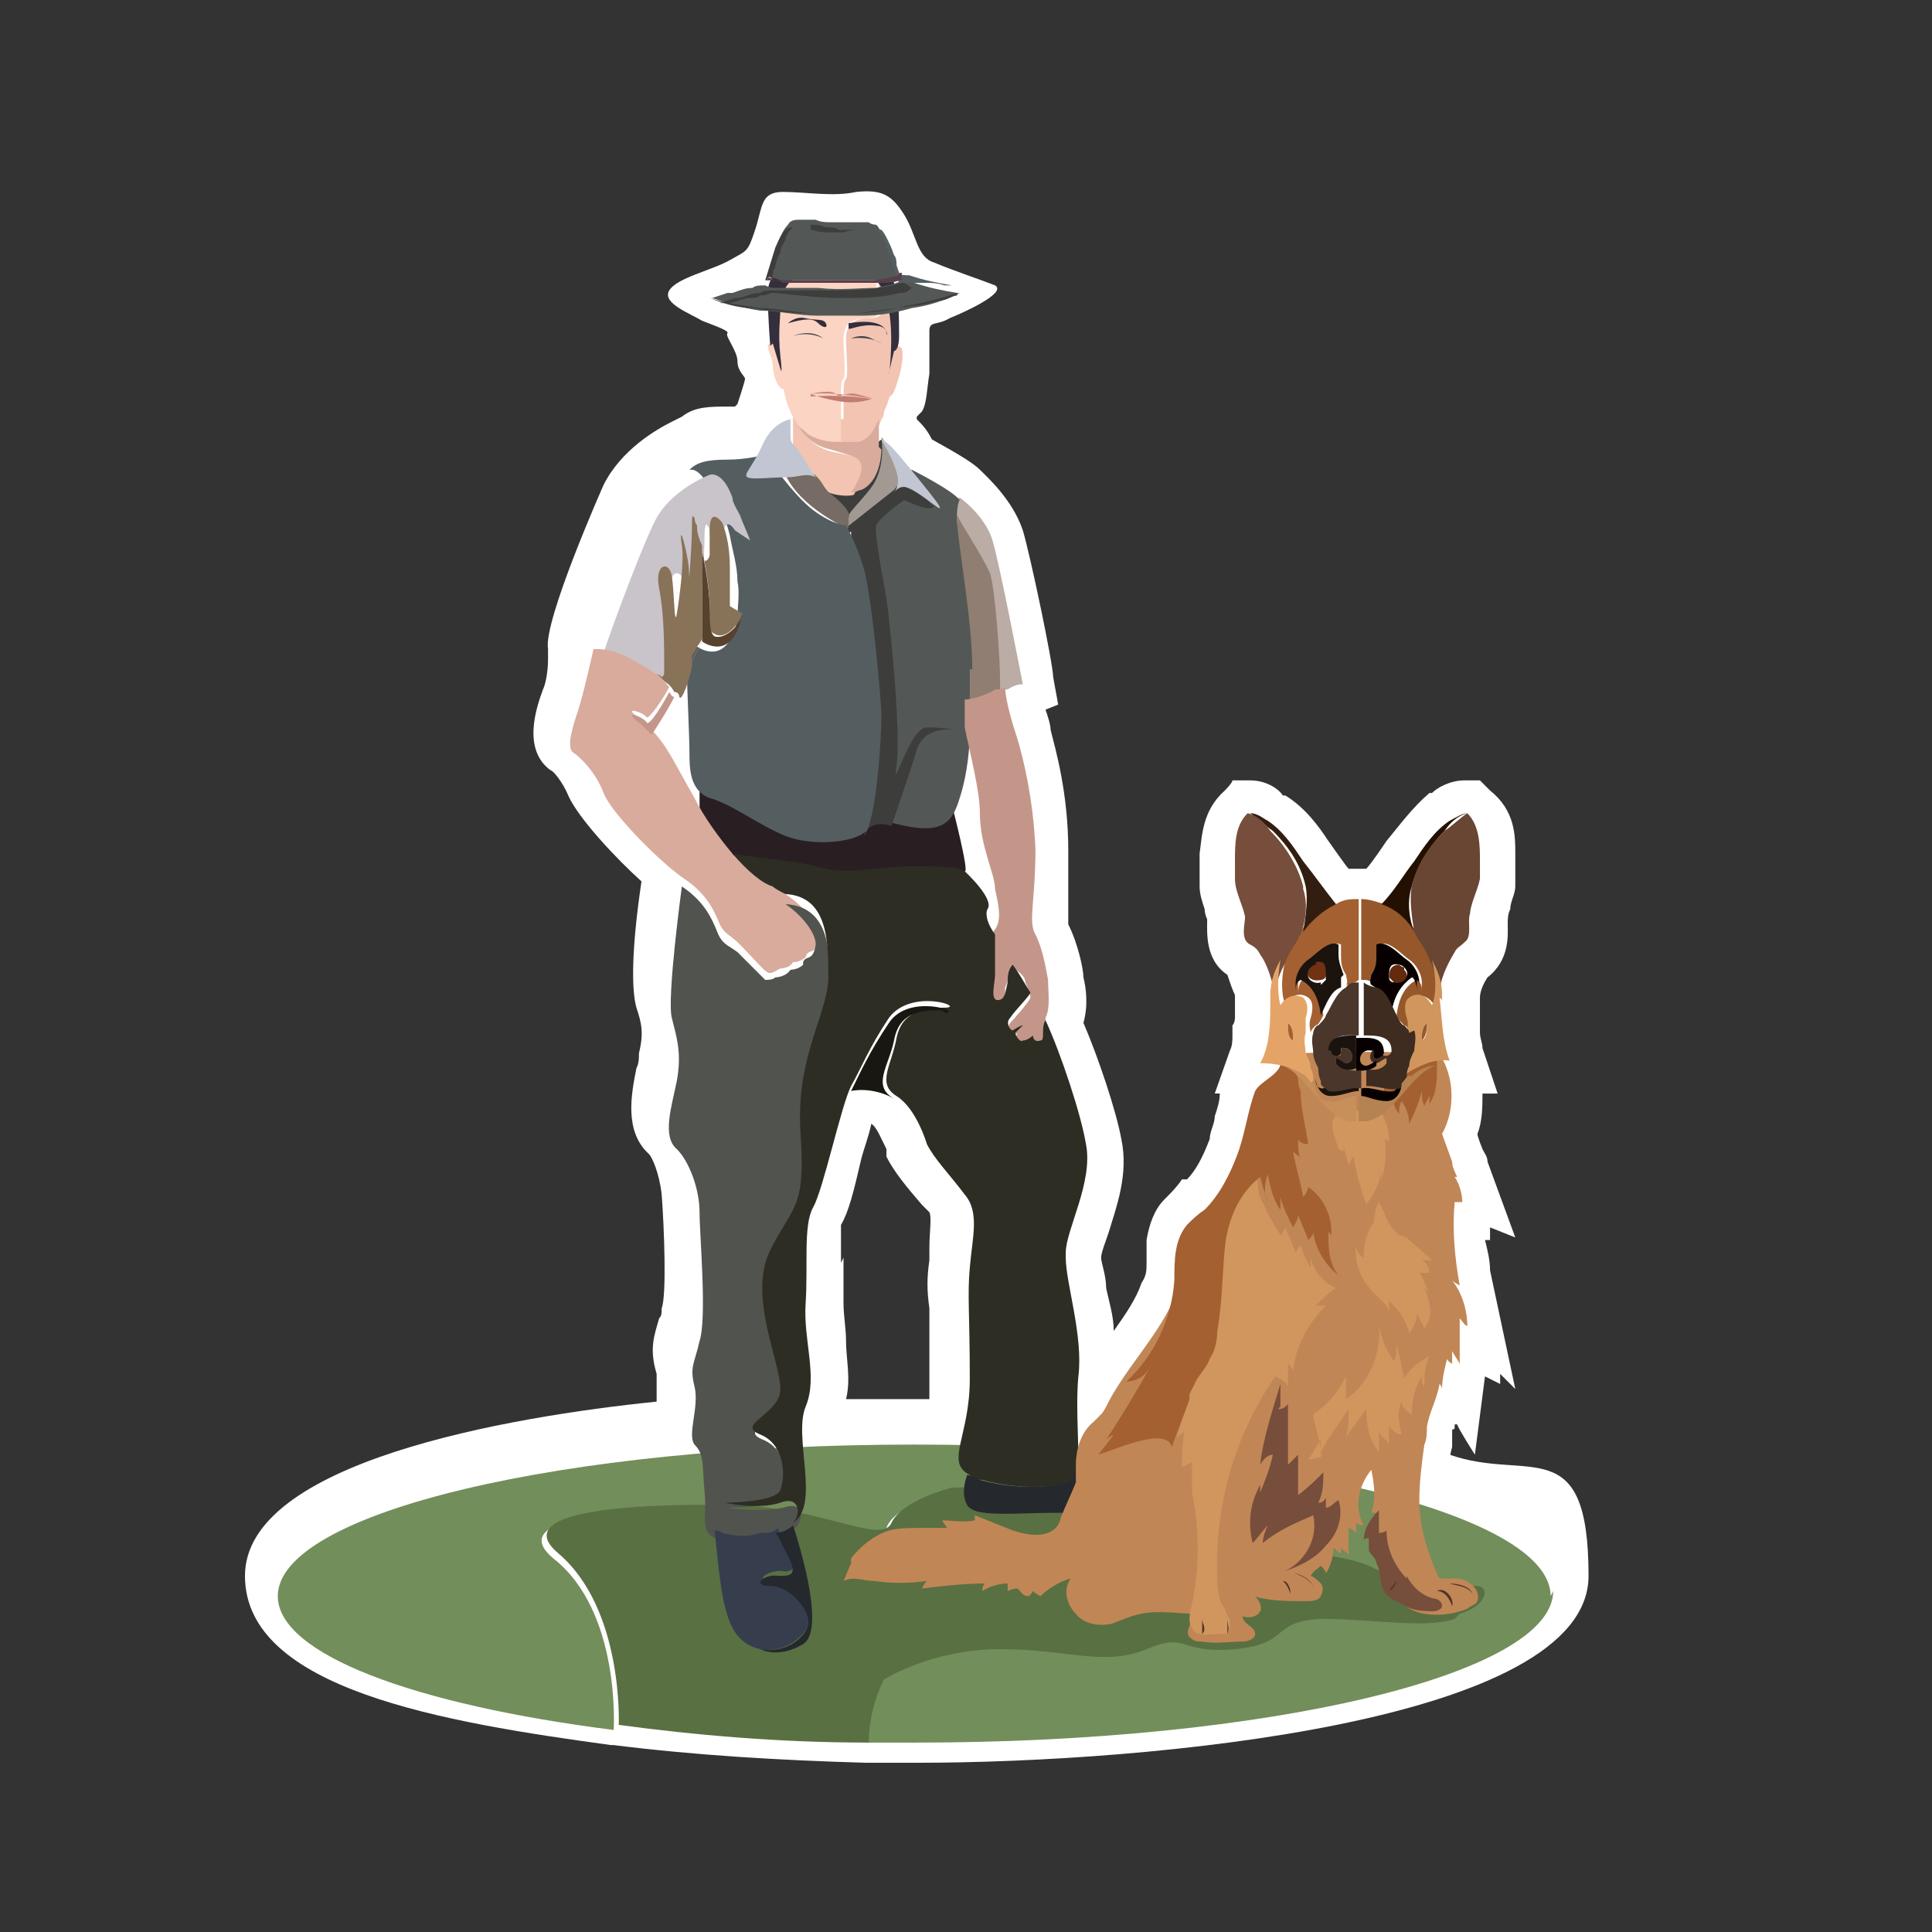 <?xml version="1.0" encoding="UTF-8"?>
<svg id="Livello_1" data-name="Livello 1" xmlns="http://www.w3.org/2000/svg" version="1.1" viewBox="0 0 76.5 76.5">
  <rect x="0" y="0" width="76.5" height="76.5" fill="#333333" stroke="none"/>
  <defs>
    <style>
      .cls-1 {
        fill: #764e3b;
      }

      .cls-1, .cls-2, .cls-3, .cls-4, .cls-5, .cls-6, .cls-7, .cls-8, .cls-9, .cls-10, .cls-11, .cls-12, .cls-13, .cls-14, .cls-15, .cls-16, .cls-17, .cls-18, .cls-19, .cls-20, .cls-21, .cls-22, .cls-23, .cls-24, .cls-25, .cls-26, .cls-27, .cls-28, .cls-29, .cls-30, .cls-31, .cls-32, .cls-33, .cls-34, .cls-35, .cls-36, .cls-37, .cls-38, .cls-39, .cls-40, .cls-41, .cls-42, .cls-43, .cls-44, .cls-45, .cls-46, .cls-47, .cls-48, .cls-49, .cls-50, .cls-51 {
        stroke-width: 0px;
      }

      .cls-2 {
        fill: #c4968a;
      }

      .cls-3 {
        fill: #c9c3ca;
      }

      .cls-4 {
        fill: none;
      }

      .cls-5 {
        fill: #291f22;
      }

      .cls-6 {
        fill: #b58251;
      }

      .cls-7 {
        fill: #4a362a;
      }

      .cls-8 {
        fill: #694534;
      }

      .cls-9 {
        fill: #d0965e;
      }

      .cls-10 {
        fill: #545e61;
      }

      .cls-11 {
        fill: #57422e;
      }

      .cls-12 {
        fill: #887258;
      }

      .cls-13 {
        fill: #cc8478;
      }

      .cls-14 {
        fill: #25292d;
      }

      .cls-15 {
        fill: #f2c4b1;
      }

      .cls-16 {
        fill: #907e72;
      }

      .cls-17 {
        fill: #a39993;
      }

      .cls-18 {
        fill: #a46030;
      }

      .cls-19 {
        fill: #342e3d;
      }

      .cls-20 {
        fill: #e5a467;
      }

      .cls-21 {
        fill: #fbd4c3;
      }

      .cls-22 {
        fill: #3d3d3b;
      }

      .cls-23 {
        fill: #321e10;
      }

      .cls-24 {
        fill: #c2c6d2;
      }

      .cls-25 {
        fill: #363e4d;
      }

      .cls-26 {
        fill: #766b65;
      }

      .cls-27 {
        fill: #3c413f;
      }

      .cls-28 {
        fill: #49333d;
      }

      .cls-29 {
        fill: #51534e;
      }

      .cls-30 {
        fill: #1c1c1b;
      }

      .cls-31 {
        fill: #728e5a;
      }

      .cls-32 {
        fill: #181711;
      }

      .cls-33 {
        fill: #2d2d24;
      }

      .cls-34 {
        fill: #96582a;
      }

      .cls-35 {
        fill: #535856;
      }

      .cls-36 {
        fill: #1a130e;
      }

      .cls-37 {
        fill: #713112;
      }

      .cls-38 {
        fill: #3e2c21;
      }

      .cls-39 {
        fill: #6c555f;
      }

      .cls-40 {
        fill: #241000;
      }

      .cls-41 {
        fill: #d8ab9c;
      }

      .cls-42 {
        fill: #597042;
      }

      .cls-43 {
        fill: #c78f5a;
      }

      .cls-44 {
        fill: #503528;
      }

      .cls-45 {
        fill: #bbaca6;
      }

      .cls-46 {
        fill: #fff;
      }

      .cls-47 {
        fill: #080000;
      }

      .cls-48 {
        fill: #c07d70;
      }

      .cls-49 {
        fill: #c18656;
      }

      .cls-50 {
        fill: #58404b;
      }

      .cls-51 {
        fill: #632a0d;
      }
    </style>
  </defs>
  <path class="cls-46" d="M57.4,58.2c0-.3,0-.6.1-.9v-.7c.1,0,.1,0,.1-.2h.1c0,.1.7,1.2.7,1.2l.4-3.1.6.3v-.4s.6.6.6.6l-1-4.7c0-.4-.1-.8-.2-1.2h.2s0-.5,0-.5l1,.4-1.1-3c0-.2-.1-.3-.2-.5,0,0-.2-.5-.2-.6.2-.5.2-1.1.2-1.6h.6s-.6-1.8-.6-1.8c0-.2-.1-.4-.1-.6,0,0,0-.1,0-.2h0c0-.2,0-.3,0-.4v-.8c0,0,0,0,0,0,0-.2.1-.5.3-.8h0c.9-.7.8-1.7.8-2.1h0c0-.2,0-.4.1-.6,0-.3.2-.6.2-.9h0v-.2c0-.2,0-.5,0-.8,0-.1,0-.2,0-.3,0-.7,0-1.7-1-2.5l-.4-.4h-.5s-.1,0-.1,0c-.6,0-1.1.3-1.3.5h-.1c-.7.6-1.2,1.3-1.7,1.9,0,0-.6.9-.8,1.1-.1,0-.2,0-.3,0h-.1c-.1,0-.2,0-.3,0-.1-.1-.8-1.1-.8-1.1-.4-.6-.9-1.3-1.7-1.8h-.1c-.2-.3-.7-.6-1.3-.6h-.7c0,.1-.3.4-.3.4-.9.8-.9,1.8-1,2.5,0,0,0,.2,0,.4,0,.2,0,.5,0,.7h0c0,.1,0,.2,0,.2,0,.3.1.6.2.9,0,.2.1.4.1.4h0c0,.5-.1,1.6.8,2.2h0c.1.3.2.6.3.8v.9c0,0,0,.2-.1.3h0c0,.2,0,.3,0,.4,0,.2,0,.4-.1.6l-.6,1.7h.2c0,.3-.1.6-.2.9,0,.3-.2.6-.2.9-.3.8-.6,1.3-.9,1.6h-.2c-.2.3-.4.5-.7.8-.4.4-.6,1-.7,1.6,0,.3,0,.6,0,.9,0,.3,0,.5-.2.8-.2.6-.6,1.2-1.1,1.9,0-.6-.2-1.2-.3-1.7,0-.5-.2-1-.2-1.2s.2-.7.3-1c.3-1,.8-2.3.5-3.7-.2-1.1-.9-3.2-1.5-4.6.2-.7.1-1.4,0-1.8,0-.3-.2-1.3-.6-2.1,0,0,0-.4,0-.7,0-.5,0-1.2,0-2.2,0-2.3-.5-4-.7-4.8,0-.2-.1-.5-.2-.8l.5-.2-.2-1.1c0-.5-.9-4.8-1.2-5.8-.4-1.2-1.4-2.1-1.7-2.4-.3-.3-1-.7-1.9-1.2h0c-.2-.4-.4-.6-.6-.8,0,0,0,0,0-.1,0,0,.1-.1.2-.2.2-.3.2-.9.3-1.5,0-.6,0-1.2,0-1.7,0-.4.3-.2.8-.5.5-.2,2.3-1,1.8-1.3-.5-.2-1.7-.6-2.4-.9-.7-.2-.7-1.1-1.2-1.9-.5-.8-.9-1-1.9-.9-.9.2-2,0-2.9,0-.9,0-.8.6-1.1,1.5-.3.9-.3.8-1,1.2-.7.4-2.1.7-2.4,1.2-.3.5.8.9,1.3,1.2.5.2,1.1.4,1,.5-.1.1.4.7.4,1.1,0,.4.3.6.3.7s-.3,1-.3,1c0,0,0,0-.1.1-.1,0-.2,0-.3,0-.7,0-1.3,0-1.8.4l-.4.2c-.6.3-2,1.1-2.7,2.5,0,0-2.4,5.4-2.2,6.5v.4c0,.5-.1,1-.2,1.2-.3.8-.8,2.4.3,3.2.1,0,.5.5.7,1,.4.9,1.9,2.5,2.9,3.4-.4,2.7-.4,4.3-.2,5,.2.6.3,1,.1,1.8,0,.2,0,.4-.1.6-.2,1-.5,2.5.5,3.4.1.1.4.7.5,1.6.1,1.3.2,4,0,4.5,0,.2,0,.3-.1.4-.2.7-.4,1.2-.1,2.2,0,.1,0,.5,0,.7,0,.1,0,.3,0,.4-5.9.6-16.3,2.4-16.3,6.9s7.9,5.8,14.5,6.7h.1c3.2.4,6.5.6,10,.7.7,0,1.3,0,2,0,9.2,0,26.6-1.6,26.6-7.4s-2.4-3.7-5.5-4.8ZM33.3,50c0-.5,0-1.3,0-1.5.3-.5.5-1.3.8-2.6.1-.4.3-.9.4-1.4,0,0,0,0,0,0,.2.1.4.6.6,1h0c0,.1,0,.3,0,.3.3.6.8,1.2,1.4,1.9l.3.3c.1.2,0,.8,0,1.4v.5c-.1.7-.1,1.2,0,1.9,0,.6,0,1.4,0,2.7,0,.3,0,.6,0,.9h-.5c-1,0-1.9,0-2.8,0,.2-.8,0-1.6,0-2.3,0-.5-.1-1-.1-1.5,0-.6,0-1.2,0-1.8Z"/>
  <path class="cls-31" d="M61.5,63c0,3.3-11.3,6-25.2,6s-1.3,0-2,0c0-.2,0-2.1,1.5-3.7,1.6-1.6,2.7-4.4,7.7-4.4,5.1,0,2.8-1.6,2.5-1.6-.3,0-8.5-.2-8.5-.2,0,0-2.1.5-2.4,1.4-.4.9-2.8-.8-6.4-.7,0,0-9.4-.3-6.8,1.9,2.7,2.1,2.4,6.8,2.4,6.8-7.9-1-13.3-3-13.3-5.3,0-3.3,11.3-6,25.2-6s25.2,2.7,25.2,6Z"/>
  <path class="cls-42" d="M46.7,60.3c-.9-.4-1.9-.8-2.7-1.2,1.1,0,2,0,2.1,0,.2,0,1,.6.6,1.1Z"/>
  <path class="cls-42" d="M57.6,64.1c-1.1.4-3.3,0-5.3,0-2,.1-1.2,1-3.4,1.2-2.3.2-1.8-.7-3.5,0-1.7.7-3.1,0-5.8,0-2.7,0-4.6,1.2-4.6,1.2-.6,1.2-.6,2.3-.6,2.5-3.6,0-6.9-.3-9.9-.7h0s.2-4.6-2.4-6.8c-2.6-2.2,6.8-1.9,6.8-1.9,3.5,0,6,1.6,6.4.7.4-.9,2.4-1.4,2.4-1.4,0,0,1.8,0,3.7,0,.9,0,1.9,0,2.8,0h0c.8.3,1.8.8,2.7,1.2,1.5.6,2.9,1.2,2.9,1.2.2,0,3.6.2,4.6.8,1,.5,3,.8,3.9.7.8-.1.6.8-.5,1.1Z"/>
  <path class="cls-42" d="M44,59.1c-.8,0-1.8,0-2.8,0,.7-.4,1.2-.6,1.2-.6,0,0,.6.3,1.5.7Z"/>
  <g>
    <path class="cls-22" d="M32.4,19.3l2.5-1.9s.5,1.6-.2,2.6-1.1,1.1-1.1,1.1l-1.1-1.9Z"/>
    <path class="cls-5" d="M38.2,34.6h0c-.3-.2-1-.3-2.2-.2-1.1,0-2.4.4-3.7,0-.8-.3-2.6-.4-3.7-.6-.5,0-.9-.2-.9-.4,0-.5,0-2.2,0-2.2l6.2-.3,3.8,1s.7,2.7.5,2.6Z"/>
    <path class="cls-45" d="M40.4,27.1s-.2,0-.5.2c-.1,0-.3,0-.4.1,0,0,0,0,0,0-.2,0-.4.1-.5.1-.2,0-.2-.2,0-.6.1-.4.3-.9.3-1.4,0-1-.2-2.7-.7-3.2-.6-.5-.7-1.8-.7-1.8,0,0,0,0,0-.2h0c0-.2,0-.6.1-.6,0,0,0,0,0,0,0,0,1,.7,1.3,1.7.3,1,1.2,5.7,1.2,5.7Z"/>
    <path class="cls-16" d="M39.6,27.4s0,0,0,0c0,0-.8.3-1.2.4,0,0,0,0,0,0,0,0-.1-.1-.2-.4-.3-1.5-.3-7-.3-7h0s0,0,0,0c0,.1,1,1.6,1.3,2.3.2.6.4,3.3.4,4.3,0,.3,0,.4,0,.4Z"/>
    <path class="cls-35" d="M38.4,26.5c0,.1,0,.2,0,.4,0,.3,0,.6,0,.9,0,.4,0,.7,0,1.1,0,1.1-.2,2.1-.4,2.7-.3,1-.7,1.5-2.6,1-1.8-.5-2.1-6-2.1-6l.8-5.9,2-2.1s1.6.8,1.9,1.2c0,0,0,0,0,0,0,0-.1.1-.1.6,0,0,0,0,0,.2,0,.8.6,3.9.6,5.9Z"/>
    <path class="cls-22" d="M37,20s0,.2-.4.1-.8-.3-.8-.3c0,0-1,.7-1.1,1s.3,2.3.4,2.9.6,5.3.4,6.6.5-1.5,1.2-1.5,1.1.1,1.1.1c0,0-1.2-.2-1.5.8s-1,3-1,3c0,0-.6-.2-.9.1s-.7-4.1-.7-4.1v-8.1s1.5-1.5,1.5-1.5c0,0,.6-.4,1.7.9Z"/>
    <path class="cls-21" d="M30.8,13.7s-.4-.2-.4,0,.2.5.2.8.2,1,.5.9-.3-1.7-.3-1.7Z"/>
    <path class="cls-15" d="M35.4,13.8s.2-.2.3,0,0,.8-.1,1.1-.2.8-.4.8.3-1.9.3-1.9Z"/>
    <path class="cls-15" d="M31.6,16.8c0,0,.4.9,1.4,1.1,1,.2,1.1.2,1.2.6.1.3-.4,1.1-.4,1.1h0c-.5.1-1-.1-1-.1l-1.4-1.8v-1.2h1.2c0,0,.8.1.8.1h1.5c-.2.6-.5,1-.9,1s-.4,0-.6,0c-.3,0-.7,0-1.3-.3-.2-.1-.3-.3-.5-.5Z"/>
    <path class="cls-21" d="M34.3,12.6c-.9,0-.9.6-.9.9s.1,1.4,0,1.5c-.1.1-.1.3-.1.6,0,.1,0,.4,0,.6,0,.1,0,.2,0,.3,0,.2,0,.4,0,.5,0,.2,0,.5,0,.5-.3,0-.7,0-1.3-.3-.2-.1-.3-.3-.5-.5,0,0,0,0,0,0,0-.1-.2-.3-.2-.4-.3-.6-.3-1.3-.4-1.7-.2-.7-.2-1.7,0-2.8.2-1.1,1-1.1,1.6-1.1.6,0,1.4-.1,1.4-.1,0,0,.8.1.8.7,0,.6.5,1.3-.4,1.3Z"/>
    <path class="cls-15" d="M35.5,14.1c0,.5-.2,1.6-.5,2.2,0,.1,0,.2-.1.3-.2.5-.5.9-.9.9s-.4,0-.6,0c0,0,0-.3,0-.5,0,0,0-.3,0-.5,0,0,0-.2,0-.3,0-.3,0-.5,0-.6,0-.2,0-.5.1-.6.1-.1,0-1.2,0-1.5s0-.9.9-.9c.9,0,.5-.7.4-1.3,0-.6-.8-.7-.8-.7.8-.2,1.2.5,1.3.9.1.4.2,1.9.2,2.6Z"/>
    <path class="cls-41" d="M34.9,17.8c0,.3-.1,1.3-.8,1.6-.1,0-.2.1-.4.1h0s.5-.7.4-1.1c-.1-.3-.2-.3-1.2-.6-1-.2-1.3-1-1.4-1.1.1.2.3.3.5.5.5.3.9.3,1.3.3.2,0,.4,0,.6,0,.4,0,.7-.4.9-.9,0,0,0,.8,0,1.1Z"/>
    <path class="cls-17" d="M33.5,20.9l1.9-1.5.4-.5s-.7-1.4-.9-1.6c0,0,.2,1.2-.4,2s-1.2,1.2-.9,1.5Z"/>
    <path class="cls-24" d="M35.4,19.5s.2-.3.5-.2.7.4,1.1.7.2,0-.2-.5-1.2-1.5-1.5-1.8-.4-.3-.4-.3c0,0,.4.7.5,1s.3.7,0,1.1Z"/>
    <path class="cls-26" d="M33.5,20.9s-1.8-.8-2.4-2.1c0,0,.9-.8,1.6.6,0,0,1.1.8.9,1.1v.4Z"/>
    <path class="cls-10" d="M34.3,32.9c-.5.5-2.2.6-3.2.2-1-.4-2.2-1.3-3-1.5-.8-.3-.8-1.2-.8-1.8s-.1-2.7-.1-3.1,0,0,0,0c0-.1,0-.2,0-.4,0,0,0,0,0,0,0-.2.1-.3.2-.4,0-.2.2-.3.2-.3h0s1.2.9,1.6-1.1c0-.5.1-1,0-1.5,0-.6-.2-1.2-.3-1.8,0,0,0,0,0,0-.1-.4-.2-.7-.4-1-.1-.3-.2-.5-.3-.7-.5-1-.8-.9-.9-.9,0,0,0,0,0,0,.3-.3.7-.4,1.5-.4.8,0,1.5-.2,1.5-.2,0,0,1.1,1.6,1.9,2.2.8.6,1.3.6,1.3.6,0,0,.4.7.7,1.7.3,1,.7,5.1.7,5.9,0,.8-.2,4.2-.7,4.7Z"/>
    <path class="cls-24" d="M31.3,16.6s-.7.1-1.1,1-.8,1.2-.6,1.3.9,0,1.5,0,.8-.2,1.2,0c0,0-.7-1.1-.8-1.2s-.2-.2-.2-.4,0-.7,0-.7Z"/>
    <path class="cls-3" d="M29.1,21s-.4-.7-.5.3c0,.2,0,.4,0,.6,0,0,0,0,0,.1,0,0,0,.1,0,.2,0,0,0,0,0,0,0,0,0,0,0,.1-.1.2-.3.2-.3-.2,0,0,0,0,0-.1,0,0,0,0,0,0,0,0,0,0,0-.1,0,0,0,0,0,0,0-.2,0-.5-.2-.7,0,0,0,0,0-.1,0,0,0,0,0,0,0,0,0,0,0,0,0-.1,0-.2-.1-.3,0,0,0,0,0,0,0,0,0,0,0,0,0,0,0,0,0,0,0-.1-.1,0-.1.3,0,1.1-.2,3.1-.2,3.1,0,0,0-1,0-1.9-.2-.9-.3-1-.2-.4.1.6,0,2.2-.2,2.7-.1.6,0-.9-.2-1.5-.1-.6-.7-.6-.5.5.2,1,.1,2.4.2,3.1,0,.3,0,.4-.2.4,0,0,0,0,0,0,0,0,0,0,0,0,0,0-.2,0-.3-.1,0,0,0,0,0,0h0c-.2-.1-.5-.3-.9-.5-.6-.3-1.1-.3-1.3-.3h0c-.2,0-.3,0-.3,0,0-.2,1.5-4.3,2.1-5.5.6-1.3,2.2-1.9,2.2-1.9t0,0s0,0,0,0c0,0,.5-.2.9.9,0,.2.2.5.3.7.1.3.3.7.4,1,0,0,0,0,0,0Z"/>
    <path class="cls-12" d="M29.4,24.3c-.3.7-.8,1-1.1.8-.3-.1-.2-.5-.2-1.2,0-.6-.3-2.4-.3-1.9,0,.5,0,3.3,0,3.3h0s-.1.2-.2.3c0,.1-.2.3-.2.4,0,0,0,0,0,0,0,.1,0,.3,0,.4-.1.5-.4,1.4-.5,1.2,0,0,0,0,0,0,0,0,0-.2-.2-.2-.1-.2-.3-.4-.5-.5-.2-.1-.3-.2-.3-.2.1,0,.2,0,.3.1,0,0,0,0,0,0,0,0,0,0,0,0,0,0,0,0,0,0,0,0,.1,0,.1-.2,0,0,0-.1,0-.2,0-.8,0-2.1-.2-3.1-.2-1,.4-1.1.5-.5.1.6.1,2.1.2,1.5.1-.6.3-2.1.2-2.7-.1-.6,0-.6.2.4.2.9,0,1.9,0,1.9,0,0,.2-2,.2-3.1,0-.4,0-.4.1-.3,0,0,0,0,0,0,0,0,0,0,0,0,0,0,0,0,0,0,0,0,0,.2.1.3,0,0,0,0,0,0,0,0,0,0,0,0,0,0,0,0,0,.1,0,.2.1.5.2.7,0,0,0,0,0,0,0,0,0,0,0,.1,0,0,0,0,0,0,0,0,0,0,0,.1,0,.5.2.5.3.2,0,0,0,0,0-.1,0,0,0,0,0,0,0,0,0-.1,0-.2,0,0,0,0,0-.1,0-.2,0-.4,0-.6,0-1,.5-.3.5-.3.2.5.3,1.1.3,1.8,0,.5,0,1,0,1.5Z"/>
    <path class="cls-12" d="M27.3,26.6c0-.1,0-.2,0-.4,0,0,0,.2,0,.4Z"/>
    <path class="cls-12" d="M27.4,26.2c.1-.4.4-.7.4-.8l-.4.8Z"/>
    <path class="cls-11" d="M29.4,24.3c-.4,2-1.6,1.1-1.6,1.1,0,0,0-2.8,0-3.3,0-.5.3,1.2.3,1.9,0,.6,0,1.1.2,1.2.3.1.8-.2,1.1-.8Z"/>
    <path class="cls-41" d="M32.4,37.2c-.1.7-.4.3-.5.7,0,0,0,0,0,0h0s0,0,0,0h0c-.2.2-.5.2-.5.2-.2.3-.5.2-.6.3,0,0-.3.2-.4.1-.1,0-.7-.7-1.1-1.1-.4-.4-.6-.4-.8-.8-.2-.5-.5-1.2-1.4-1.8-.9-.6-2.9-2.6-3.2-3.4-.3-.8-.9-1.4-1.2-1.6s0-1.1.2-1.7c.2-.6.6-2.4.6-2.4h0c.3,0,.7,0,1.3.3.4.2.7.4.9.5h0s0,0,0,0c0,0,.1.1.3.2.2.1.3.3.5.5-.2.4-.8,1.3-.9,1.2-.1-.2-1.1-.5-.2.1.2.1.3.2.4.4.6.6.9,1.3,1.7,2.7.4.8,1,1.6,1.5,2.2.6.7,1.2,1.2,1.6,1.3.1,0,.3.1.5.3h0c.6.4,1.3,1.1,1.2,1.6Z"/>
    <path class="cls-2" d="M26.7,27.6c-.3.6-.9,1.5-.9,1.5h0c-.1-.1-.3-.3-.4-.4-.9-.7.1-.3.2-.1.1.2.7-.8.9-1.2,0,0,.1.2.2.2Z"/>
    <path class="cls-2" d="M41.4,40.4s0,0,0,.2c-.1.3,0,.8-.2.8-.2,0-.3-.2-.3-.2,0,0-.3.1-.4.2-.2,0-.4-.1-.3-.3,0-.1.2-.3.3-.3,0,0-.3.2-.4.2,0,0-.3-.2-.1-.5.2-.2.8-.9.8-1,0,0,0,0,0,0,0-.1-.1-.4-.2-.6,0-.3-.4-.5-.5-.6,0,0,0,0-.1.1,0,.2-.1.5-.2.7,0,.4,0,.7-.4.7-.3,0-.2-.7-.1-1,0-.2,0-1,0-1.6,0-.2,0-.3.1-.4.3-.4.1-1.1,0-1.6,0-.6-.6-1.7-.6-3,0-.9-.4-2.4-.6-3.4,0-.4,0-.7,0-1.1.4,0,1.1-.3,1.2-.4,0,0,0,0,0,0,.1,0,.3,0,.4-.1,0,.5.3,1.5.5,2.1.2.7.6,2.2.7,4.3,0,2.1-.3,2.9,0,3.4.3.6.4,1.3.5,1.8,0,.5.1,1.1-.1,1.5Z"/>
    <path class="cls-29" d="M32.9,39c0,1.5-1.3,3.1-1.1,6.1.2,3-.4,2.8-1.2,4.6-.9,1.8.5,4.4.4,5.5,0,1.1-1.8,1.4-.8,1.8s1,1.7.8,2.2c-.2.5-2.2.5-2.2.5,0,0,1.3.2,2.2,0,.9-.3.8.5.5.8,0,0-.3.2-.7.3-.2,0-.5.1-.7.2-.5,0-1.1,0-1.5,0-.1,0-.2,0-.3-.1-.6-.3-.3-.8-.4-1.8-.1-1.1,0-1.5-.4-1.9-.3-.4.2-1.5,0-2.3-.2-.8,0-.9.2-1.8.3-.9,0-4.2,0-5.1,0-.9-.4-2-.9-2.5-.6-.5-.2-1.7,0-2.7.2-1.1,0-1.7-.2-2.5-.2-.8.4-5.2.4-5.2.9.6,1.2,1.3,1.4,1.8.2.5.4.5.8.8.4.4,1,1,1.1,1.1.1,0,.3,0,.4-.1,0,0,.4,0,.6-.3,0,0,.3,0,.5-.2,0,0,0,0,0-.1.1-.3.4,0,.5-.7,0-.5-.6-1.2-1.2-1.6,1.8.1,1.8,2,1.7,3.4Z"/>
    <path class="cls-33" d="M42.2,49.8c0,1,.7,3.1.5,4.7-.1,1,0,2.4,0,3.2,0,.5,0,.8-.1.9-.3.2-1.9.5-3.7,0-.2,0-.4-.1-.5-.2-1-.5,0-1.5,0-3.8,0-2.6-.1-3.3,0-4.4.1-1.2.4-2.2-.2-2.9-.6-.8-1.2-1.4-1.5-2,0,0-.4-1.4-1.2-1.9-.8-.5-.2-1.2,0-2.3.2-1,1-1.2,1.9-1.2s-1.3-.8-2.2.4c-.8,1.2-1.1,2-1.5,2.7-.4.8-1.1,4.1-1.5,4.8-.4.7-.2,2.3-.3,3.8-.1,1.5.5,2.9,0,4.1-.5,1.2.6,3.9-.5,4.6.3-.3.3-1.1-.5-.8-.9.3-2.2,0-2.2,0,0,0,2,0,2.2-.5.2-.5.2-1.8-.8-2.2s.8-.8.8-1.8c0-1.1-1.3-3.7-.4-5.5.9-1.8,1.4-1.6,1.2-4.6-.2-3,1-4.6,1.1-6.1,0-1.5,0-3.3-1.7-3.4h0c-.2-.1-.4-.2-.5-.3-.4-.1-1-.6-1.6-1.3,1.1.2,2.6.3,3.3.5,1.2.4,2.5,0,3.7,0,1.1,0,1.9,0,2.2.2h0c0,0,1.2,1.1.9,1.5-.1.2,0,.6.3,1,0,.5,0,1.3,0,1.6,0,.3-.2,1,.1,1,.3,0,.3-.3.4-.7,0-.2,0-.5.2-.7.3.4.5.8.7,1.1,0,0,0,0,0,0,0,.1-.6.7-.8,1-.2.2,0,.5.1.5,0,0,.3-.2.4-.2,0,0-.2.2-.3.3,0,.1.2.4.3.3.2,0,.4-.2.4-.2,0,0,0,.3.3.2.2,0,0-.5.2-.8.6,1.3,1.4,3.7,1.6,4.9.3,1.5-.8,3.4-.8,4.3Z"/>
    <path class="cls-32" d="M37.3,40c-.9,0-1.7.1-1.9,1.2-.2,1-.9,1.8,0,2.3-.9-.5-1.7-.3-1.7-.3.4-.8.7-1.5,1.5-2.7.8-1.2,3-.4,2.2-.4Z"/>
    <path class="cls-25" d="M32,64.3c-.1.5-1,1.2-1.9,1-.9-.2-1.2-.9-1.4-1.7-.2-.7-.4-3-.4-3,0,0,.2,0,.3.1.4.1,1,.2,1.5,0,.3,0,.5,0,.7-.2.1.3.3.6.5.9.4.7,0,.9-.4.8-.5,0-1.1.4-.3.4.8,0,1.6,1,1.5,1.5Z"/>
    <path class="cls-14" d="M31.8,65.1c-1,.6-1.7.2-1.7.2.9.2,1.8-.4,1.9-1,.1-.5-.7-1.5-1.5-1.5-.8,0-.2-.5.3-.4.5,0,.8,0,.4-.8-.2-.3-.3-.7-.5-.9.3,0,.6-.2.7-.3,0,0,1.4,4.1.4,4.7Z"/>
    <path class="cls-14" d="M45.7,59.9c-1,.4-1.8,0-3.7,0-1.9,0-3.4.2-3.7-.3-.3-.5,0-1.2,0-1.2.1,0,.3.1.5.2,1.8.5,3.4.2,3.7,0,0,0,.1-.4.1-.9h0s1.9.7,2.9.7c1,0,1.2,1.1.2,1.5Z"/>
    <path class="cls-19" d="M30.6,13.6l.3,1s.1.4,0-.5,0-1.5,0-1.9.2-1.2.8-1.2,1.9-.1,2.4-.1.9.3,1.1,1.4,0,2.6,0,2.5.2-.9.2-.9c0,0,.2,0,.2-.6s0-1.8-.2-2.1-.5-1-1.3-1.2-1.5-.2-2.1,0-1.6.7-1.6,1.6.1,2.1.1,2.1Z"/>
    <path class="cls-19" d="M31.2,12.8s.3-.3.7-.2.7,0,.8.2-.1.2-.3,0-.5-.2-1.2,0Z"/>
    <path class="cls-19" d="M33.6,12.7s0,.2,0,.3.5-.2,1.1-.1c0,0,.4,0,.4.3s.3-.7-1.5-.4Z"/>
    <path class="cls-48" d="M32.1,15.6s.5.2,1.2.3,1.2-.1,1.2-.1c0,0-1.1-.2-2.4-.1Z"/>
    <path class="cls-13" d="M32.1,15.6s.8-.2,1,0,.4-.1.8,0,.7.2.7.2c0,0-1.5-.3-2.5-.2Z"/>
    <path class="cls-27" d="M33.7,13.4s.4-.2.8,0,.4.2.4.2c0,0-.4-.3-1.2-.2Z"/>
    <path class="cls-27" d="M31.4,13.3s.7-.3,1.2.1c0,0-.5-.3-1.2-.1Z"/>
    <g>
      <path class="cls-39" d="M35.7,11.1c0,0,0-.2,0-.3h0s0,0,0,0c0,0,0,0-.1,0,0,0,0,.2,0,.3,0,0,.1,0,.2,0h0s0,0,0,0Z"/>
      <g>
        <path class="cls-35" d="M37.9,11.6c-.6-.1-1.1-.2-1.7-.4-.2,0-.3,0-.5-.1h0s0,0,0,0c-.3.2-.7.2-1,.3-.7,0-1.4.1-2.3,0-.3,0-.7,0-1.1,0h0c-.2,0-.3,0-.5,0-.2,0-.3,0-.5-.1h0s0,0,0,0c-.2,0-.4,0-.5.1-.3,0-.5.1-.8.2,0,0-.1,0-.2,0h0s-.6.2-.6.2h0s0,0,0,0c.6.2,1.2.4,1.9.5.7,0,1.5.2,2.3.2.2,0,.5,0,.8,0,0,0,.2,0,.3,0,.2,0,.4,0,.6,0,.7,0,1.3-.1,2-.3.7-.1,1.3-.3,1.9-.6h0s0,0,0,0h0s0,0,0,0Z"/>
        <path class="cls-35" d="M35.5,10.7c0-.3-.2-.6-.3-.8-.1-.3-.2-.5-.3-.7,0,0-.1-.2-.2-.3,0,0-.2,0-.3-.1-.3,0-.6,0-.9,0-.1,0-.2,0-.4,0h0c0,0-.1,0-.2,0-.2,0-.4,0-.6-.1-.2,0-.4,0-.6,0h0c-.2,0-.4,0-.5.2-.2.2-.3.5-.4.7l-.3,1.2v.2c.1,0,.2,0,.4.1.2,0,.4,0,.6,0,.8,0,1.4,0,2.1,0h0c.4,0,.7,0,1.1,0,.3,0,.6,0,.8-.2h0s0-.2,0-.2Z"/>
      </g>
      <g>
        <path class="cls-10" d="M35.6,11.2s0,0,.1,0c0,0,.1,0,.2,0,.1,0,.3,0,.4,0,.1,0,.3,0,.4,0,.2,0,.4,0,.7.1,0,0,.2,0,.3,0,0,0,0,0,0,0,0,0,0,0,0,0h0s0,0,0,0c0,0,0,0,0,0h0s0,0,0,0c-.6-.1-1.1-.2-1.7-.4-.2,0-.3,0-.5-.1h0s0,0,0,0c0,0,0,0,0,0,0,0,0,0,0,0Z"/>
        <path class="cls-10" d="M35.6,10.8c0,0-.1-.3-.1-.3,0,0,0,0,0,0,0,0,0,0,0,0,0-.1,0-.3-.1-.4-.1-.3-.2-.5-.3-.7,0,0-.1-.2-.2-.3,0,0-.2,0-.3-.1,0,0,0,0,0,0,.1,0,.2.2.3.3,0,0,0,.1.1.2,0,0,0,.1.1.2,0,.2.1.3.2.5,0,0,0,0,0,0,0,.3.2.7.3,1,0,0,0,0,.1,0,0,0,0,0,0,0Z"/>
      </g>
      <g>
        <path class="cls-22" d="M35.8,11.2s0,0,0,0,0,0,0,0c0,0,0,0-.1,0-1,.3-2,.3-3.1.3-.3,0-.6,0-1,0h-.2c0,0-.2,0-.2,0-.2,0-.3,0-.4,0,0,0-.2,0-.2,0h0c0,0,0,0,0,0-.2,0-.4,0-.5.1-.3,0-.5.1-.8.2,0,0-.1,0-.2,0h0s-.6.2-.6.2h0s0,0,0,0c0,0,.2,0,.2,0,0,0,0,0,.1,0,.3,0,.6-.2.9-.2.1,0,.3,0,.4-.1.1,0,.3,0,.4-.1,0,0,.1,0,.2,0,.9.1,1.8.2,2.7.2.7,0,1.5,0,2.2-.2.2,0,.3,0,.5-.2,0,0,0,0,0,0Z"/>
        <path class="cls-22" d="M30.6,10.9c0-.1,0-.2.1-.3,0-.2.1-.4.2-.6,0-.2.1-.3.2-.5,0-.1.1-.3.2-.4,0,0,0,0,.1-.1-.1,0-.2,0-.3.1-.2.2-.3.5-.4.7l-.4,1.3h0c0,0,0,0,.1,0,0,0,0-.1,0-.1Z"/>
        <path class="cls-22" d="M32.1,8.9c.2,0,.4,0,.6.1.2,0,.4,0,.5.1.1,0,.2,0,.4,0,.1,0,.3,0,.4,0,0,0,.1,0,.2,0,0,0,0,0,0,0,0,0,0,0,0,0,0,0,0,0,0,0,0,0,0,0,0,0,0,0,0,0,0,0,0,0,0,0,0,0,0,0,0,0,0,0,0,0,0,0,0,0,0,0,0,0,0,0,0,0,0,0,0,0,0,0,0,0,0,0,0,0,0,0,0,0,0,0,0,0,0,0,0,0,0,0,0,0,0,0,0,0,0,0,0,0,0,0,0,0,0,0,0,0,0,0,0,0,0,0,0,0,0,0,0,0,0,0,0,0,0,0,0,0,0,0,0,0,0,0,0,0,0,0,0,0,0,0,0,0,0,0,0,0,0,0,0,0,0,0,0,0,0,0,0,0,0,0,0,0,0,0,0,0,0,0,0,0,0,0,0,0,0,0,0,0,0,0,0,0,0,0,0,0,0,0,0,0,0,0,0,0,0,0,0,0,0,0,0,0,0,0,0,0,0,0,0,0,0,0,0,0,0,0,0,0,0,0,0,0,0,0,0,0,0,0,0,0,0,0,0,0,0,0,0,0,0,0,0,0,0,0,0,0,0,0,0,0,0,0,0,0,0,0,0,0,0,0,0,0,0,0,0,0,0,0,0,0,0,0,0,0,0,0,0,0,0,0,0,0-.3,0-.5,0-.8.1-.1,0-.2,0-.4,0h0c0,0-.1,0-.2,0-.2,0-.4,0-.6-.1-.1,0-.2,0-.3,0,0,0,.1,0,.2,0Z"/>
      </g>
      <polygon class="cls-30" points="38 11.7 38 11.7 38 11.7 38 11.7 38 11.7"/>
      <path class="cls-50" d="M35.7,11.1h0c0,0,0-.2,0-.3h0s0,0,0,0c-.3.2-.6.2-1,.3-.7,0-1.4,0-2.2,0-.3,0-.7,0-1.1,0h0c-.2,0-.3,0-.5,0-.2,0-.3,0-.4-.1h0s0,0,0,0c0,0,0,0,0,0,0,0,0,0,0,0,0,0,0,0,0,0,0,0,0,0,0,.1h0s0,0,0,0c.2,0,.4,0,.5.1.2,0,.4,0,.6,0,.8,0,1.5,0,2.2,0h0c.4,0,.7,0,1.1,0,.3,0,.6,0,.9-.2h0s0,0,0,0Z"/>
      <path class="cls-28" d="M30.6,11c0,0-.1,0-.2,0h0s0,0,0,0c0,0,0,0,0,0,0,0,0,0,0,0,0,0,0,0,0,0,0,0,0,0,0,.1h0s0,0,0,0c0,0,0,0,.1,0,0,0,0,0,0,0,0,0,0,0,0,0,0,0,0-.2,0-.3,0,0,0,0,0,0Z"/>
      <path class="cls-22" d="M37.9,11.7h0s0,0,0,0c-.2,0-.4.2-.7.2-.4.1-.7.2-1,.2-.7.1-1.4.2-2.2.3-.3,0-.7,0-1,0-.3,0-.7,0-1,0-.7,0-1.5-.1-2.2-.2-.6,0-1.2-.2-1.7-.4h0s0,0,0,0c0,0,0,0,0,0,0,0,0,0,0,0,.6.2,1.3.3,2,.4.7,0,1.4.2,2.2.2.3,0,.6,0,1,0s.3,0,.5,0c.7,0,1.4-.1,2.1-.3.7-.1,1.4-.3,2-.5,0,0,0,0,0,0h0s0,0,0,0c0,0,0,0,0,0,0,0,0,0,0,0Z"/>
    </g>
  </g>
  <g>
    <g>
      <path class="cls-49" d="M57.1,41.9c.5.9.5,2.1,0,3l.4,1.1c0,.2.1.4.2.6,0,0,0,0-.1,0,.2.3.3.7.3,1,0,0-.2,0-.3,0-.1,1.1,0,2.2.2,3.3,0,0-.2-.1-.3-.2.4.5.6,1.2.6,1.8-.1,0-.2-.2-.3-.3,0,.6,0,1.2,0,1.8-.1-.2-.2-.3-.3-.5v.5c0,0-.2-.1-.2-.2-.1.4-.2.8-.2,1.2,0,0,0-.1-.1-.2-.1.6-.4,1.1-.5,1.7,0,.2,0,.5-.1.7-.1.7-.2,1.5-.2,2.2,0,1,.3,2,.7,2.9,0,0,0,.2.2.2.1,0,.3,0,.4,0,.2,0,.5,0,.7.2.2.1.4.4.3.7,0,.1-.3.2-.4.3-.5.2-1.1.3-1.7.2s-1.1-.5-1.3-1c0-.3,0-.7-.2-.9-.2-.3-.5-.6-.3-.9h-.2c0-.3.1-.8.1-1.2,0,0-.1,0-.2,0,.2-.6.1-1.2,0-1.7-.5.6-.7,1.5-.3,2.2,0,0-.2,0-.3-.1,0,.1,0,.2,0,.4,0,0-.2-.2-.3-.2,0,.4,0,.7,0,1.1,0-.1-.2-.2-.3-.3v.2c-.1,0-.2-.2-.3-.2,0,.3-.1.7-.3,1,0-.1-.1-.2-.2-.3-.1.1-.3.2-.4.4.1,0,.3.2.4.3.1.1.1.3,0,.5-.1.2-.4.2-.6.2-.7,0-1.4,0-2.1-.2.2,0,.4.4.3.6-.1.2-.4.3-.7.2,0,.3.5.4.5.7,0,.2-.3.3-.5.3-.5,0-1.1.1-1.6,0-.1,0-.3,0-.4-.1-.2-.1-.2-.3-.1-.5,0-.2.2-.4.3-.5-.9,0-1.7-.2-2.6.1-.3.1-.5.2-.8.3-.5.1-1.1,0-1.4-.4-.4-.4-.5-1-.2-1.4-.4.1-.9.4-1.2.7,0,0-.2-.1-.3-.2,0,0-.1.2-.2.2-.2,0-.3-.2-.4-.3-.1,0-.2,0-.4.1,0,0,0-.2,0-.3-.3,0-.7.1-1,.3,0-.1,0-.2.1-.3-.8,0-1.7.1-2.5.2,0,0,.1-.2.2-.3-.7.1-1.4.1-2.1,0-.4,0-.8-.2-1.2,0,.1-.2.2-.5.3-.7,0,0,0-.1,0-.2,0,0-.1,0,0,0,.4-.5.9-.9,1.5-1.1.4-.1.8-.1,1.3-.1.3,0,.7,0,1,0l-.2-.3c.4,0,.9.1,1.3,0,0,0,0-.2,0-.2.5.2,1,.4,1.5.6.6.2,1.3.3,1.7-.1.1-.1.2-.3.2-.4.2-.5.4-.9.6-1.4,0,0,0-.2,0-.3,0-.1,0-.3,0-.4,0-.6.2-1.3.7-1.7.1-.1.2-.2.3-.3.1-.1.2-.3.3-.5,1-1.9,3-3.6,2.9-5.7,0-.3,0-.7.1-1,0-.2.2-.3.4-.4.4-.4.7-.7,1.1-1.1,0,0,.2-.2.3-.3,0,0,0-.2.1-.3.4-1.2,1.7-3.7,2.1-4.9,0-.2,6.4-.2,6.1,0Z"/>
      <path class="cls-9" d="M50.7,49.1c0-.2.1-.3.2-.5.1.3.3.7.4,1,0,0,.1-.2.2-.3.1.3.2.6.4.9,0-.1,0-.3,0-.4.1.5.5,1,1,1.2-.3.2-.5.4-.8.7.1,0,.3,0,.4,0-.7.7-1.2,1.6-1.3,2.6,0-.1-.1-.2-.2-.3,0,.3,0,.6,0,.9-.1-.2-.3-.3-.5-.4-1.6,2.3-2.4,5.1-2.3,7.9,0,.4,0,.9.3,1.3,0,.2.2.3.2.5s0,.4-.1.5c0,0-.2,0-.3,0-.3,0-.8.1-1-.1-.3-.3-.2-.7-.1-1.1.3-1.4.3-2.9,0-4.4,0,0,0,0,0,0,0,0,0,0,0-.1,0-.4,0-.7,0-1.1l-.4.2c0-.5,0-.9.1-1.4,0,0-.2.1-.3.2.2-.6.3-1.3.5-1.9,0,0-.2.1-.3.2.8-.9,1.3-2,1.4-3.2,0-1-.1-2.1.2-3.1.2-.9.8-1.6,1.4-2.3,0,.5,0,.7.3,1.2,0,.2.7,1.2.7,1.3Z"/>
      <path class="cls-9" d="M53.2,45.6c0,0,0-.2,0-.3,0,.3.2.6.2.9,0-.1.1-.3.2-.4.1.7.3,1.3.5,1.9.3-.4.5-.8.6-1.3,0,.1,0,.2,0,.3.2-.6.2-1.3.1-1.9,0,.2,0,.3.2.4,0-.6-.2-1.1-.6-1.5.2.2-1.4.4-1.4.4-.5.3-.1,1,0,1.4Z"/>
      <path class="cls-9" d="M55.7,49c.3.3.7.6,1,.9-.1,0-.3,0-.4,0,.2.1.3.3.3.5-.1,0-.3,0-.4,0,.2.3.3.6.4.9,0-.1-.1-.2-.2-.3.2.5.4,1.1,0,1.6l-.3-.6c0,.3-.1.5-.3.8-.1-.5-.4-.9-.8-1.3,0,.2,0,.3,0,.5,0-.3-.4-.6-.6-.8-.5-.5-.8-1.2-.7-1.9,0,.2.1.4.3.5,0-.5.1-1,.4-1.4,0,.1,0,.2,0,.4,0-.4,0-.9.2-1.2.3.5.3.9.8,1.3Z"/>
      <path class="cls-9" d="M51.8,57.8c.2-.3.3-.5.5-.8,0,.2,0,.4,0,.5.3-.6.7-1.1,1.1-1.7,0,.4,0,.7-.1,1.1.3-.4.5-.7.8-1.1,0,.6.1,1.2.5,1.7,0-.3,0-.5,0-.8.1.2.3.3.4.5,0-.2,0-.4,0-.7.1.1.3.3.5.3-.1-.4-.2-.9,0-1.3,0,.2.2.4.4.5,0-.5.1-1,.4-1.5,0,.2,0,.3.1.4,0-.4,0-.8.2-1.2-.4.2-.8.5-1,.9-.1-.5-.2-1-.3-1.4,0,.2,0,.5-.1.7-.3-.4-.5-.9-.6-1.4.1,1.1-.4,2.3-1.3,2.9,0-.3,0-.6,0-.9-.3.6-.7,1.1-1.3,1.5,0-.3,0-.7,0-.9,0,.3,0,.6,0,.9,0,.3.4,1.4.3,1.7Z"/>
      <path class="cls-1" d="M54.6,60.7c0,0,.2,0,.3-.1,0,.7.3,1.4.8,1.9,0,0,0,0,0-.1.2.4.6.8,1.1.9.1,0,.3.1.3.3,0,.1-.2.2-.3.2-.4,0-.9,0-1.3-.3-.3-.1-.6-.3-.7-.5-.2-.3-.1-.8-.3-1.1,0-.2-.2-.3-.3-.5,0-.2,0-.3,0-.5,0,0-.2,0-.2.1,0-.5.3-.9.6-1.2,0,.3,0,.6,0,1Z"/>
      <path class="cls-18" d="M50.9,41.9c0,.3.4.5.5.8,0,.1,0,.3.1.5,0,.7.2,1.4.3,2.1-.1,0-.3,0-.4-.2,0,.3,0,.6.1.8,0-.1-.2-.2-.3-.3.1.6.3,1.2.4,1.8.1-.1.2-.3.2-.4.6.4,1,1.2.9,2,0,0,0-.2-.1-.2,0,.6,0,1.2.4,1.7-.5-.4-.9-1-1-1.7,0,.1-.1.2-.2.3-.1-.3-.3-.7-.4-1,0,.2-.1.3-.2.5-.2-.4-.4-.8-.5-1.2,0,.2,0,.3,0,.5-.3-.4-.4-.9-.5-1.4-.1.3-.2.7,0,1.1-.1-.3-.2-.6-.3-1-.9.7-1.3,1.8-1.4,2.8s-.1,2.2-.3,3.3c0,.4-.1.8-.3,1.1-.1.3-.3.5-.5.8-.1.2-.2.4-.3.6,0,0,0,.1,0,.2,0,0,.1,0,0,0-.2.6-.5,1.3-.7,1.9-.2-.8-2,0-2.9.3.2-.3.4-.5.6-.8,0,0-.2.1-.3.2.6-.9,1.2-1.9,1.7-2.8-.2.3-.5.5-.9.5,1.1-1,1.8-2.5,1.9-4,0-.8,0-1.6.5-2.2.2-.2.4-.4.7-.6.6-.6,1-1.4,1.3-2.2.3-.8.4-1.7.7-2.5.2-.4,1.1-.7,1-1.2Z"/>
      <path class="cls-18" d="M54.8,43.4c.2,0,.3.2.4.3,0,.1.1.3.2.4,0-.2,0-.3.1-.5.2.3.3.6.3.9.2-.4.4-.9.5-1.3,0,.2,0,.4.1.6,0-.1.2-.3.2-.5,0,.1,0,.3,0,.4.3-.4.3-1,.3-1.5,0,.2,0,.3,0,.5,0-.3,0-.6,0-.9-.2,0-.4,0-.5-.2-.1-.1-.2-.3-.3-.4-.1.2-.3.3-.4.4-.2.2-.5.4-.6.6-.2.3-.3.7-.3,1Z"/>
      <path class="cls-1" d="M50.6,55.8c.2,0,.3-.1.4-.2,0,.8,0,1.6,0,2.4.1-.1.3-.3.4-.4,0,.5,0,1.1,0,1.6.4-.3.7-.6,1-.9,0,.4,0,.8-.2,1.2.1,0,.2,0,.3-.2,0,.1,0,.2,0,.4.2,0,.3-.2.5-.3.2.6,0,1.3-.5,1.8-.4.5-1,.8-1.6,1,.8-.4,1.3-1.3,1.1-2.2-.7.3-1.4.6-2,1.1,0-.2.1-.5.2-.7-.2.2-.4.5-.6.7-.2-.8-.1-1.6.3-2.3,0,.1,0,.2,0,.3.2-.5.4-1,.5-1.5-.2,0-.4.2-.5.4.1-1,.5-2.2.8-3.2,0,0,0,.9,0,.9Z"/>
      <g>
        <path class="cls-44" d="M47.6,64.1c0,.2.2.4,0,.6,0-.2,0-.4,0-.6h0Z"/>
        <path class="cls-44" d="M48.6,64.1c0,.2.1.4,0,.6,0-.2,0-.4,0-.6,0,0,0,.2,0,0Z"/>
        <path class="cls-44" d="M50.8,62.6c.2,0,.3.3.3.5-.1-.2-.1-.3-.3-.5h0Z"/>
        <path class="cls-44" d="M51.2,62.3c.3,0,.8.3.8.6,0-.3-.6-.6-.8-.6h0Z"/>
        <path class="cls-44" d="M55.3,62.5c0,.2-.1.4-.3.5.1-.2.3-.3.3-.5h0Z"/>
        <path class="cls-44" d="M56.9,63c.3-.2.7.3.6.6,0,0,0,0,0,0-.1-.3-.3-.6-.6-.6h0Z"/>
        <path class="cls-44" d="M57.4,62.7c.3,0,.8.1.9.4-.2-.3-.6-.3-.9-.4h0Z"/>
      </g>
    </g>
    <g>
      <path class="cls-34" d="M56.7,38c-.1-.3-.3-.5-.5-.9,0,0,0-.1-.1-.2-.3-.4-.7-.8-1.3-1.1-.3-.1-.6-.2-.9-.2h0v3.2s0,0,0,0c.2,0,.4,0,.5.2,0,0,0,0,0,0,0-.2,0-.3,0-.4.1-.3.2-.5.2-.8,0-.2,0-.3,0-.4.4-.2.9.4,1.2.6.3.2.5.6.5.9,0,.1,0,.3,0,.4,0-.2,0-.4-.2-.5-.4.2-.7.6-.8,1.4,0,0,0,0,0,0,0,.1.2.3.3.4.1,0,.2.2.2.3,0-.1,0-.4,0-.6,0,0-.2-.5.1-.8,0,0,.5-.3.9.3,0,0,.2-.6,0-1.8Z"/>
      <path class="cls-18" d="M52.8,35.8c-.6.2-1.1.7-1.3,1.1,0,0-.1.2-.1.2-.2.4-.4.6-.5.9-.3,1.2,0,1.8,0,1.8.4-.7.9-.3.9-.3.3.2.1.8.1.8-.1.3,0,.5,0,.6,0-.1.1-.2.2-.3.1,0,.2-.2.3-.4,0,0,0,0,0,0-.1-.7-.4-1.1-.8-1.4-.1,0-.2.3-.2.5,0-.1,0-.3,0-.4,0-.3.2-.7.5-.9.3-.2.8-.8,1.2-.6,0,.1,0,.3,0,.4,0,.3,0,.5.2.8,0,.1.1.3,0,.4,0,0,0,0,0,0,.1,0,.4-.1.5-.2v-3.2c-.3,0-.6,0-.9.2Z"/>
      <path class="cls-23" d="M51.6,34.1c-.4-.6-.8-1.2-1.4-1.6-.2-.1-.4-.3-.7-.3.3.2.6.5.9.7.6.6,1.1,1.3,1.3,2.2.1.5,0,1.2-.1,1.8.3-.4.7-.8,1.3-1.1-.4-.5-.9-1.2-1.3-1.7Z"/>
      <path class="cls-1" d="M51.6,35.1c-.2-.8-.7-1.6-1.3-2.2-.2-.3-.5-.6-.9-.7,0,0,0,0,0,0-.5.5-.5,1.2-.5,1.9,0,.2,0,.4,0,.7,0,.5.3,1,.4,1.5,0,.3-.2.9.2,1.1.2.1.3.2.4.4.3.4.5,1.1.6,1.7,0-.6.2-1,.4-1.4.1-.3.3-.6.5-.9,0,0,0-.1.1-.2.2-.5.3-1.2.1-1.8Z"/>
      <path class="cls-40" d="M57.4,32.5c-.6.4-1,1-1.4,1.6-.4.5-.8,1.2-1.3,1.7.6.2,1.1.7,1.3,1.1-.2-.5-.3-1.2-.1-1.8.2-.8.7-1.6,1.3-2.2.2-.3.5-.6.9-.7-.2,0-.5.2-.7.3Z"/>
      <path class="cls-20" d="M52,42.8c0-.2,0-.3-.1-.5,0-.2-.1-.4-.2-.6,0-.2-.1-.5,0-.8,0-.1,0-.4,0-.6,0,0,.2-.5-.1-.8,0,0-.5-.3-.9.3,0,0-.2-.6,0-1.8-.2.4-.4.8-.4,1.4,0,0,0,.1,0,.2,0,.8,0,1.8-.4,2.5.6,0,1.2.1,1.7.5.1,0,.2.2.3.3,0,0,0,0,0,0ZM51.2,41.2c-.2-.2-.2-.5-.2-.7.2.2.2.4.2.7Z"/>
      <path class="cls-47" d="M56.2,38.9c0-.3-.2-.7-.5-.9-.3-.2-.8-.8-1.2-.6,0,.1,0,.3,0,.4,0,.3,0,.5-.2.8,0,.1-.1.3,0,.4.4.2.6.8.8,1.1.1-.7.4-1.1.8-1.4.1,0,.2.3.2.5,0-.1,0-.3,0-.4ZM55.2,38.9c0,0-.2,0-.2-.2,0-.3,0-.6.4-.5,0,0,.1,0,.2.1.3.3,0,.6-.4.5Z"/>
      <path class="cls-36" d="M53.2,38.6c-.1-.3-.2-.5-.2-.8,0-.2,0-.3,0-.4-.4-.2-.9.4-1.2.6-.3.2-.5.6-.5.9,0,.1,0,.3,0,.4,0-.2,0-.4.2-.5.4.2.7.6.8,1.4.2-.4.4-1,.8-1.1,0-.2,0-.3,0-.4ZM52.3,38.9c-.3.1-.7-.2-.4-.5,0,0,.1,0,.2-.1.3,0,.4.2.4.5,0,0-.1.1-.2.2Z"/>
      <path class="cls-8" d="M58.2,36.3c0-.5.3-1,.4-1.5,0-.2,0-.4,0-.7,0-.6,0-1.4-.5-1.9,0,0,0,0,0,0-.3.2-.6.5-.9.7-.6.6-1.1,1.3-1.3,2.2-.1.5,0,1.2.1,1.8,0,0,.1.2.1.2.2.3.4.6.5.9.2.4.3.8.4,1.4,0-.6.3-1.2.6-1.7.1-.2.2-.2.4-.4.3-.2.1-.8.2-1.1Z"/>
      <path class="cls-9" d="M57.1,39.6c0,0,0-.1,0-.2,0-.6-.2-1-.4-1.4.3,1.2,0,1.8,0,1.8-.4-.7-.9-.3-.9-.3-.3.2-.1.8-.1.8.1.3,0,.5,0,.6.1.3,0,.6,0,.8,0,.2-.1.4-.2.6,0,.1,0,.3-.1.5,0,0,0,0,0,0,.1,0,.2-.2.3-.3.5-.3,1.1-.6,1.7-.5-.3-.8-.3-1.7-.4-2.5ZM56.3,41.2c0-.3,0-.5.2-.7,0,.3,0,.6-.2.7Z"/>
      <path class="cls-34" d="M56.3,41.2c.2-.2.2-.5.2-.7-.2.2-.2.4-.2.7Z"/>
      <path class="cls-18" d="M51.2,41.2c0-.3,0-.5-.2-.7,0,.3,0,.6.2.7Z"/>
      <path class="cls-36" d="M52.4,43.1c-.2,0-.3-.1-.3-.3,0,0,0,0,0-.1,0,0,0,0,0,0,0,.3.2.7.6.7.4,0,.8-.2,1.1-.2v-.3c-.4,0-.9.2-1.3.1Z"/>
      <path class="cls-47" d="M55.5,42.9c0,.1-.2.2-.3.3-.4.1-.9-.2-1.3-.1,0,0,0,0,0,0v.3s0,0,0,0c.3,0,.7.3,1.1.2.4,0,.5-.4.6-.7,0,0,0,0,0,0,0,0,0,0,0,.1Z"/>
      <path class="cls-4" d="M52.7,41.6c0,.2.3.3.4.1,0,0,0,0,0-.2.5-.1.6.6.2.6-.1,0-.3-.2-.4-.2,0,0,0,.1,0,.2.2.3.6.3.8.2v-1.3c-.5,0-1.1,0-1.1.6Z"/>
      <path class="cls-4" d="M53.8,42.3h0c.2,0,.6,0,.8-.2,0,0,0,0,0-.2,0,0-.3.2-.4.2-.4,0-.3-.7.2-.6,0,0,0,0,0,.2,0,.2.3.1.4-.1,0-.7-.6-.6-1.1-.6,0,0,0,0,0,0v1.3s0,0,0,0Z"/>
      <path class="cls-7" d="M52.9,42.1s0,0,0-.2c0,0,.3.2.4.2.4,0,.3-.7-.2-.6,0,0,0,0,0,.2,0,.2-.3.1-.4-.1,0-.7.6-.6,1.1-.6v-2.1c-.2,0-.4,0-.5.2,0,0,0,0,0,0-.4.2-.6.8-.8,1.1,0,0,0,0,0,0,0,.1-.2.3-.3.4-.1,0-.2.2-.2.3-.1.3,0,.6,0,.8,0,.2.1.4.2.6,0,.1,0,.3.1.5,0,0,0,0,0,.1,0,.1.2.2.3.3.4.1,1-.2,1.3-.1v-.7c-.2,0-.6,0-.8-.2Z"/>
      <path class="cls-38" d="M55.8,40.9c0-.1-.1-.2-.2-.3-.1,0-.2-.2-.3-.4,0,0,0,0,0,0-.2-.4-.4-1-.8-1.1,0,0,0,0,0,0-.1,0-.4-.1-.5-.2,0,0,0,0,0,0v2.1s0,0,0,0c.5,0,1.1,0,1.1.6,0,.2-.3.3-.4.1,0,0,0,0,0-.2-.5-.1-.6.6-.2.6.1,0,.3-.2.4-.2,0,0,0,.1,0,.2-.2.3-.6.3-.8.2h0s0,0,0,0v.7s0,0,0,0c.5,0,.9.2,1.3.1.1,0,.3-.1.3-.3,0,0,0,0,0-.1,0-.2,0-.3.1-.5,0-.2.1-.4.2-.6,0-.2.1-.5,0-.8Z"/>
      <path class="cls-36" d="M52.7,41.6c0,.2.3.3.4.1,0,0,0,0,0-.2.5-.1.6.6.2.6-.1,0-.3-.2-.4-.2,0,0,0,.1,0,.2.2.3.6.3.8.2v-1.3c-.5,0-1.1,0-1.1.6Z"/>
      <path class="cls-47" d="M54.4,41.6c0,0,0,0,0,.2,0,.2.3.1.4-.1,0-.7-.6-.6-1.1-.6,0,0,0,0,0,0v1.3s0,0,0,0h0c.2,0,.6,0,.8-.2,0,0,0,0,0-.2,0,0-.3.2-.4.2-.4,0-.3-.7.2-.6Z"/>
      <path class="cls-51" d="M55.6,38.3c0,0-.1,0-.2-.1-.3,0-.4.2-.4.5,0,0,.1.1.2.2.3.1.7-.2.4-.5ZM55.3,38.5c0,0,0,0,0,0s0,0,0,0,0,0,0,0,0,0,0,0Z"/>
      <path class="cls-46" d="M55.3,38.5c0,0,0,0,0,0s0,0,0,0,0,0,0,0,0,0,0,0Z"/>
      <path class="cls-37" d="M52.1,38.2c0,0-.1,0-.2.1-.3.3,0,.6.4.5,0,0,.2,0,.2-.2,0-.3,0-.6-.4-.5ZM52.2,38.5c0,0,0,0,0,0s0,0,0,0,0,0,0,0,0,0,0,0Z"/>
      <path class="cls-46" d="M52.2,38.4c0,0,0,0,0,0s0,0,0,0,0,0,0,0,0,0,0,0Z"/>
      <path class="cls-4" d="M52,42.9c0,.3.2.7.6.7.4,0,.8-.2,1.1-.2.3,0,.7.3,1.1.2.4,0,.5-.4.6-.7.1,0,.2-.2.3-.3.3-.2.6-.3.9-.4.2,0,.5-.1.7-.2-.3-.8-.3-1.7-.4-2.4,0,0,0-.1,0-.2,0-.6.3-1.2.6-1.7.1-.2.2-.2.4-.4.3-.2.1-.8.2-1.1,0-.5.3-1,.4-1.5,0-.2,0-.4,0-.7,0-.6,0-1.4-.5-1.9,0,0,0,0,0,0-.2,0-.5.2-.7.3-.6.4-1,1-1.4,1.6-.4.5-.8,1.2-1.3,1.7-.3-.1-.6-.2-.9-.2-.3,0-.6,0-.9.2-.4-.5-.9-1.2-1.3-1.7-.4-.6-.8-1.2-1.4-1.6-.2-.1-.4-.3-.7-.3,0,0,0,0,0,0-.5.5-.5,1.2-.5,1.9,0,.2,0,.4,0,.7,0,.5.3,1,.4,1.5,0,.3-.2.9.2,1.1.2.1.3.2.4.4.3.4.5,1.1.6,1.7,0,0,0,.1,0,.2,0,.8,0,1.7-.4,2.4.2,0,.5,0,.7.2.3,0,.7.2.9.4.1,0,.2.2.3.3Z"/>
      <path class="cls-4" d="M57.5,42.1s0,0,0-.1c-.2,0-.5,0-.7.2.3,0,.5,0,.8,0Z"/>
      <path class="cls-4" d="M53.8,44.4c.1,0,.2,0,.3,0h-.6c0,0,.2,0,.3,0Z"/>
      <path class="cls-4" d="M50,42.1c.2,0,.5,0,.8,0-.2,0-.5-.1-.7-.2,0,0,0,0,0,.1Z"/>
      <path class="cls-43" d="M52.6,43.6c-.4,0-.5-.4-.6-.7-.1,0-.2-.2-.3-.3-.3-.2-.6-.3-.9-.4,0,0,0,0,0,0,1,.4,1.6,2,2.6,2.2h.3v-1c-.3,0-.7.3-1.1.2Z"/>
      <path class="cls-6" d="M55.8,42.6c-.1,0-.2.2-.3.3,0,.3-.2.7-.6.7-.4,0-.8-.2-1.1-.2,0,0,0,0,0,0v1h.3c1.1-.2,1.7-1.8,2.7-2.2,0,0,0,0,0,0-.3,0-.7.2-.9.4Z"/>
    </g>
  </g>
</svg>